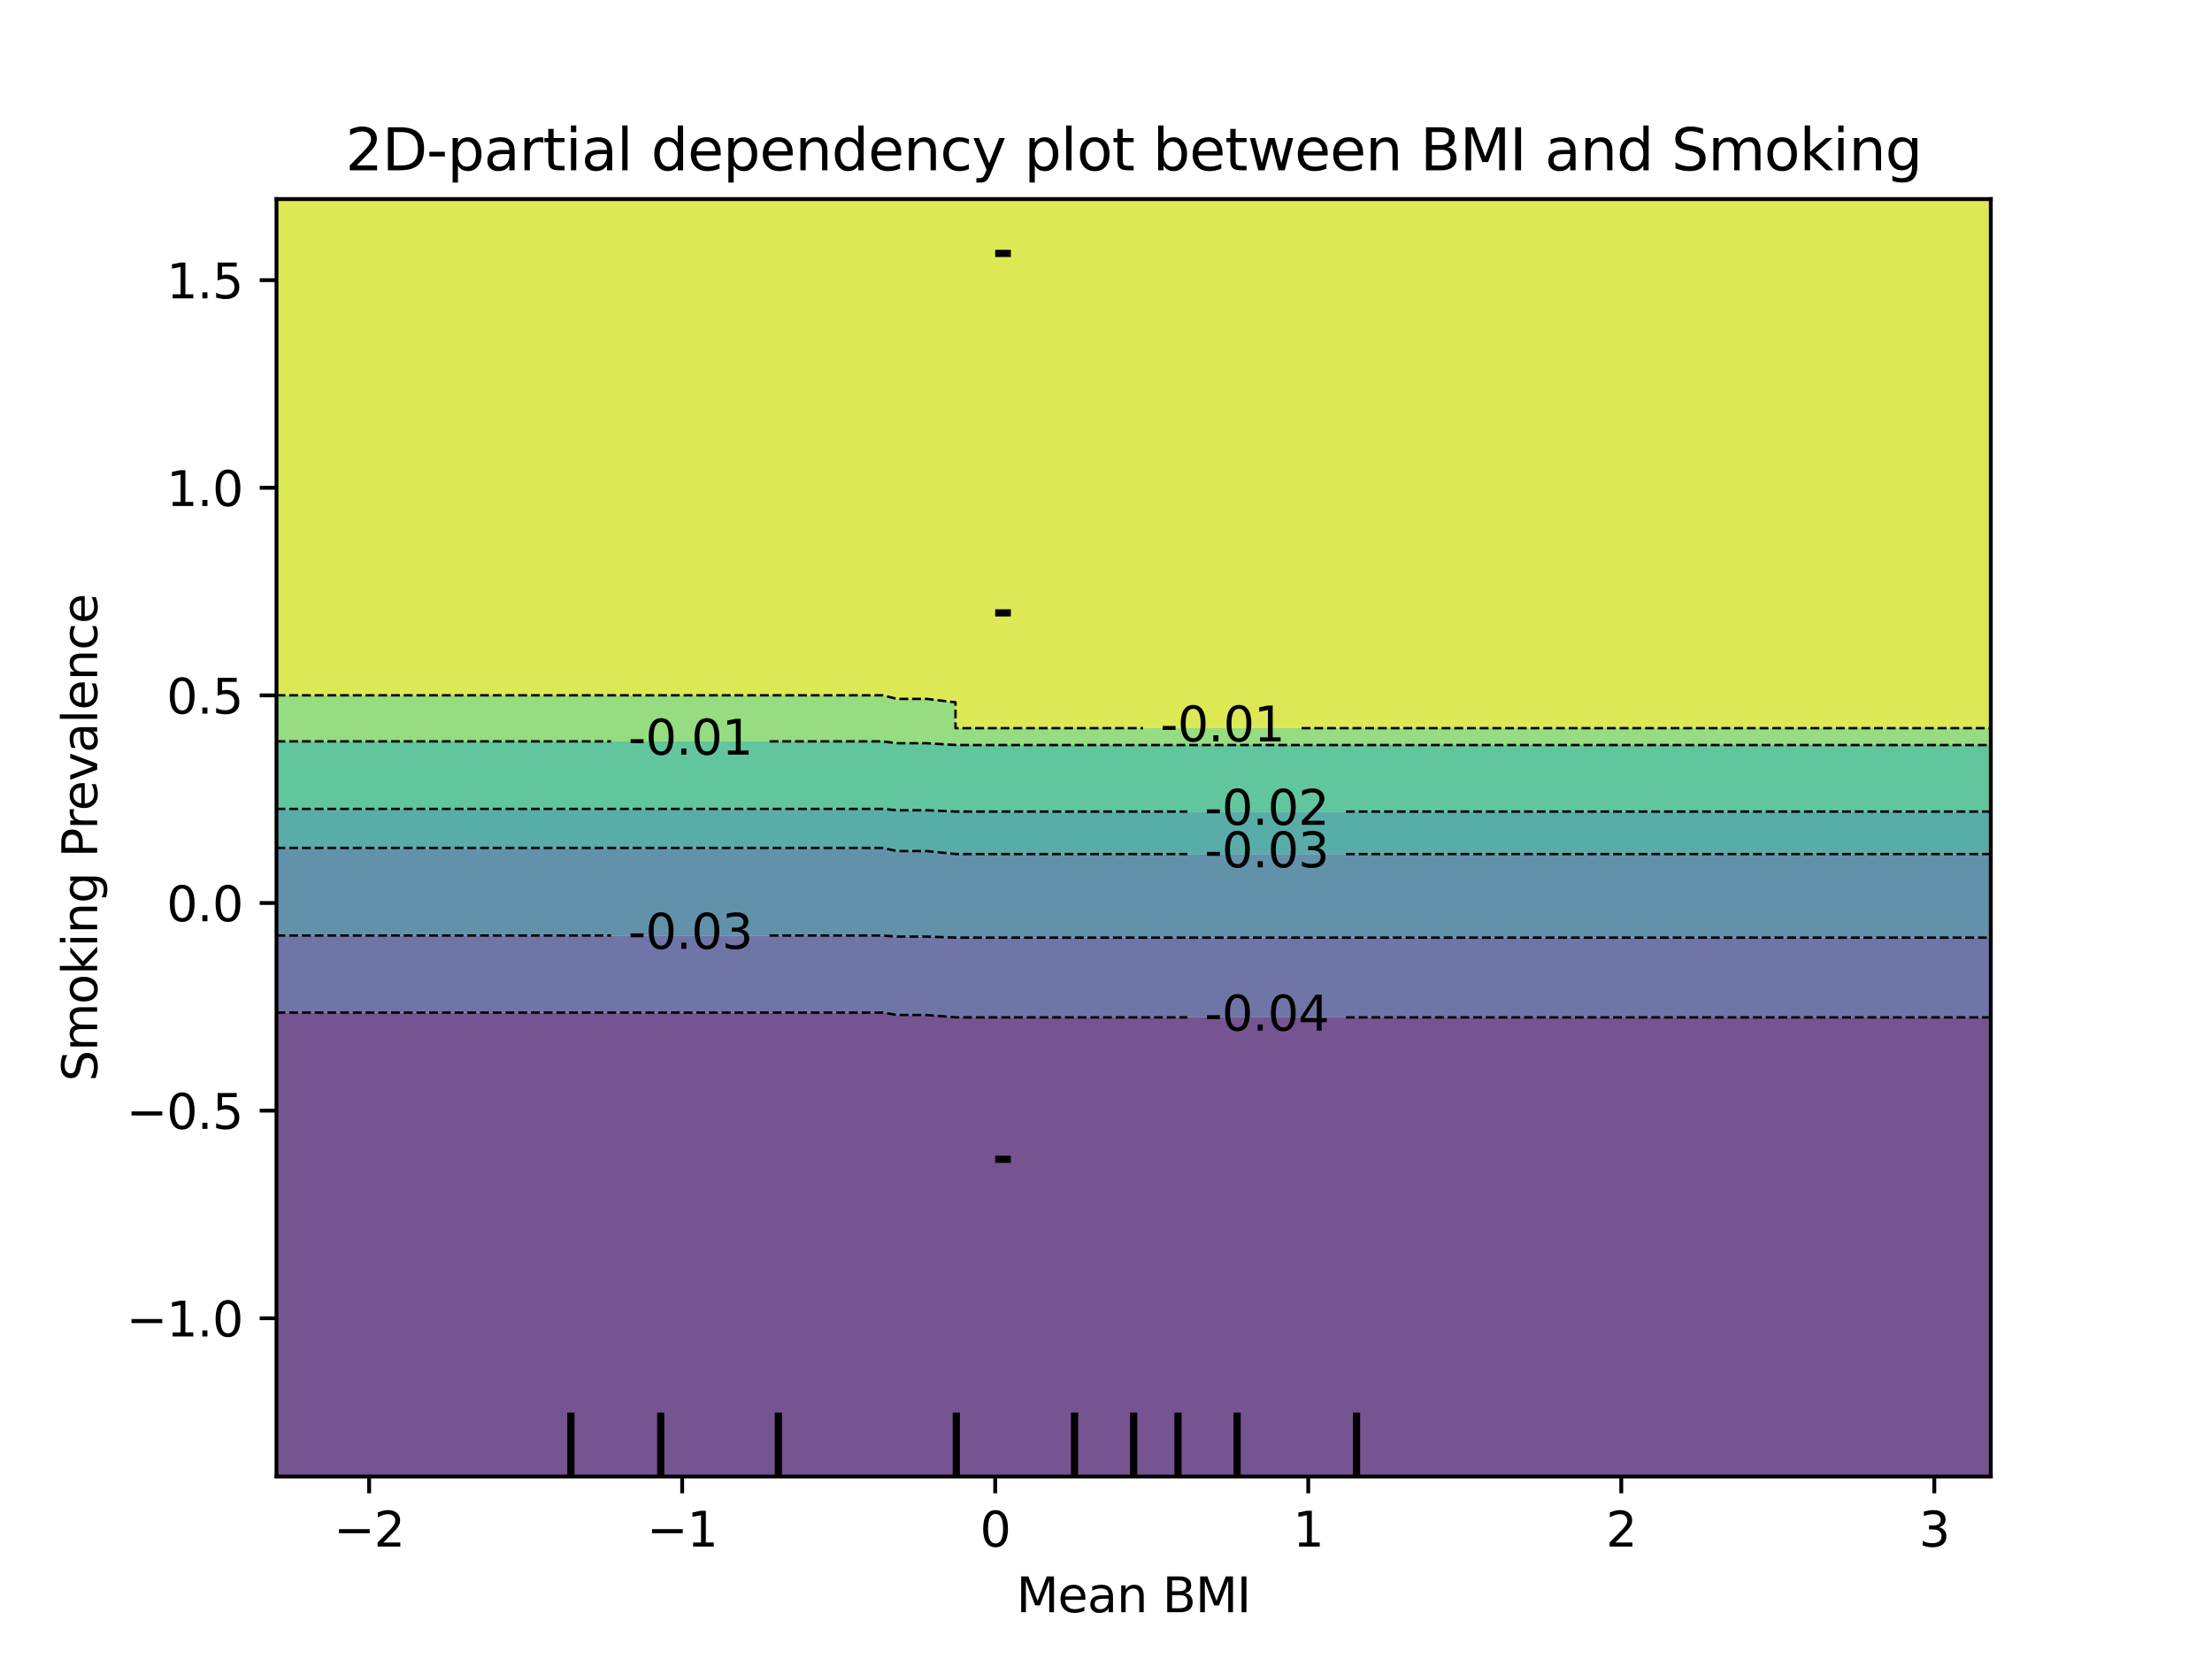 <?xml version="1.0" encoding="utf-8" standalone="no"?>
<!DOCTYPE svg PUBLIC "-//W3C//DTD SVG 1.1//EN"
  "http://www.w3.org/Graphics/SVG/1.1/DTD/svg11.dtd">
<svg xmlns:xlink="http://www.w3.org/1999/xlink" width="460.8pt" height="345.6pt" viewBox="0 0 460.8 345.6" xmlns="http://www.w3.org/2000/svg" version="1.1">
 <defs>
  <style type="text/css">*{stroke-linejoin: round; stroke-linecap: butt}</style>
 </defs>
 <g id="figure_1">
  <g id="patch_1">
   <path d="M 0 345.6 
L 460.8 345.6 
L 460.8 0 
L 0 0 
L 0 345.6 
z
" style="fill: none"/>
  </g>
  <g id="axes_1"/>
  <g id="axes_2">
   <g id="patch_2">
    <path d="M 57.6 307.584 
L 414.72 307.584 
L 414.72 41.472 
L 57.6 41.472 
L 57.6 307.584 
z
" style="fill: none"/>
   </g>
   <g id="PathCollection_1">
    <path d="M 79.15 307.584 
L 91.465 307.584 
L 94.543 307.584 
L 97.622 307.584 
L 100.701 307.584 
L 103.779 307.584 
L 106.858 307.584 
L 116.094 307.584 
L 119.172 307.584 
L 122.251 307.584 
L 125.33 307.584 
L 128.408 307.584 
L 131.487 307.584 
L 134.566 307.584 
L 137.644 307.584 
L 140.723 307.584 
L 143.801 307.584 
L 146.88 307.584 
L 149.959 307.584 
L 156.116 307.584 
L 159.194 307.584 
L 162.273 307.584 
L 165.352 307.584 
L 168.43 307.584 
L 171.509 307.584 
L 174.588 307.584 
L 177.666 307.584 
L 183.823 307.584 
L 186.902 307.584 
L 189.981 307.584 
L 193.059 307.584 
L 199.217 307.584 
L 202.295 307.584 
L 208.452 307.584 
L 211.531 307.584 
L 214.61 307.584 
L 217.688 307.584 
L 220.767 307.584 
L 223.846 307.584 
L 226.924 307.584 
L 230.003 307.584 
L 233.081 307.584 
L 236.16 307.584 
L 239.239 307.584 
L 242.317 307.584 
L 245.396 307.584 
L 248.474 307.584 
L 251.553 307.584 
L 254.632 307.584 
L 257.71 307.584 
L 260.789 307.584 
L 263.868 307.584 
L 266.946 307.584 
L 270.025 307.584 
L 273.103 307.584 
L 276.182 307.584 
L 279.261 307.584 
L 282.339 307.584 
L 285.418 307.584 
L 288.497 307.584 
L 294.654 307.584 
L 297.732 307.584 
L 310.047 307.584 
L 313.126 307.584 
L 316.204 307.584 
L 319.283 307.584 
L 322.361 307.584 
L 334.676 307.584 
L 346.99 307.584 
L 414.72 307.584 
L 414.72 304.896 
L 414.72 302.208 
L 414.72 299.52 
L 414.72 296.832 
L 414.72 294.144 
L 414.72 291.456 
L 414.72 288.768 
L 414.72 286.08 
L 414.72 283.392 
L 414.72 280.704 
L 414.72 278.016 
L 414.72 275.328 
L 414.72 272.64 
L 414.72 269.952 
L 414.72 267.264 
L 414.72 264.576 
L 414.72 261.888 
L 414.72 259.2 
L 414.72 256.512 
L 414.72 253.824 
L 414.72 251.136 
L 414.72 248.448 
L 414.72 245.76 
L 414.72 243.072 
L 414.72 240.384 
L 414.72 237.696 
L 414.72 235.008 
L 414.72 232.32 
L 414.72 229.632 
L 414.72 226.944 
L 414.72 224.256 
L 414.72 221.568 
L 414.72 218.88 
L 414.72 216.192 
L 414.72 213.504 
L 414.72 211.934 
L 346.99 211.934 
L 334.676 211.934 
L 322.361 211.934 
L 319.283 211.934 
L 316.204 211.934 
L 313.126 211.934 
L 310.047 211.934 
L 297.732 211.934 
L 294.654 211.934 
L 288.497 211.934 
L 285.418 211.934 
L 282.339 211.934 
L 279.261 211.934 
L 276.182 211.934 
L 273.103 211.934 
L 270.025 211.934 
L 266.946 211.934 
L 263.868 211.934 
L 260.789 211.934 
L 257.71 211.934 
L 254.632 211.934 
L 251.553 211.934 
L 248.474 211.934 
L 245.396 211.934 
L 242.317 211.934 
L 239.239 211.934 
L 236.16 211.934 
L 233.081 211.934 
L 230.003 211.934 
L 226.924 211.934 
L 223.846 211.934 
L 220.767 211.934 
L 217.688 211.934 
L 214.61 211.934 
L 211.531 211.934 
L 208.452 211.934 
L 202.295 211.934 
L 199.217 211.934 
L 193.059 211.445 
L 189.981 211.445 
L 186.902 211.445 
L 183.823 210.939 
L 177.666 210.939 
L 174.588 210.939 
L 171.509 210.939 
L 168.43 210.939 
L 165.352 210.939 
L 162.273 210.939 
L 159.194 210.939 
L 156.116 210.939 
L 149.959 210.939 
L 146.88 210.939 
L 143.801 210.939 
L 140.723 210.939 
L 137.644 210.939 
L 134.566 210.939 
L 131.487 210.939 
L 128.408 210.939 
L 125.33 210.939 
L 122.251 210.939 
L 119.172 210.939 
L 116.094 210.939 
L 106.858 210.939 
L 103.779 210.939 
L 100.701 210.939 
L 97.622 210.939 
L 94.543 210.939 
L 91.465 210.939 
L 79.15 210.939 
L 57.6 210.939 
L 57.6 213.504 
L 57.6 216.192 
L 57.6 218.88 
L 57.6 221.568 
L 57.6 224.256 
L 57.6 226.944 
L 57.6 229.632 
L 57.6 232.32 
L 57.6 235.008 
L 57.6 237.696 
L 57.6 240.384 
L 57.6 243.072 
L 57.6 245.76 
L 57.6 248.448 
L 57.6 251.136 
L 57.6 253.824 
L 57.6 256.512 
L 57.6 259.2 
L 57.6 261.888 
L 57.6 264.576 
L 57.6 267.264 
L 57.6 269.952 
L 57.6 272.64 
L 57.6 275.328 
L 57.6 278.016 
L 57.6 280.704 
L 57.6 283.392 
L 57.6 286.08 
L 57.6 288.768 
L 57.6 291.456 
L 57.6 294.144 
L 57.6 296.832 
L 57.6 299.52 
L 57.6 302.208 
L 57.6 304.896 
L 57.6 307.584 
z
" clip-path="url(#p01902220c5)" style="fill: #481b6d; fill-opacity: 0.75"/>
   </g>
   <g id="PathCollection_2">
    <path d="M 79.15 210.939 
L 91.465 210.939 
L 94.543 210.939 
L 97.622 210.939 
L 100.701 210.939 
L 103.779 210.939 
L 106.858 210.939 
L 116.094 210.939 
L 119.172 210.939 
L 122.251 210.939 
L 125.33 210.939 
L 128.408 210.939 
L 131.487 210.939 
L 134.566 210.939 
L 137.644 210.939 
L 140.723 210.939 
L 143.801 210.939 
L 146.88 210.939 
L 149.959 210.939 
L 156.116 210.939 
L 159.194 210.939 
L 162.273 210.939 
L 165.352 210.939 
L 168.43 210.939 
L 171.509 210.939 
L 174.588 210.939 
L 177.666 210.939 
L 183.823 210.939 
L 186.902 211.445 
L 189.981 211.445 
L 193.059 211.445 
L 199.217 211.934 
L 202.295 211.934 
L 208.452 211.934 
L 211.531 211.934 
L 214.61 211.934 
L 217.688 211.934 
L 220.767 211.934 
L 223.846 211.934 
L 226.924 211.934 
L 230.003 211.934 
L 233.081 211.934 
L 236.16 211.934 
L 239.239 211.934 
L 242.317 211.934 
L 245.396 211.934 
L 248.474 211.934 
L 251.553 211.934 
L 254.632 211.934 
L 257.71 211.934 
L 260.789 211.934 
L 263.868 211.934 
L 266.946 211.934 
L 270.025 211.934 
L 273.103 211.934 
L 276.182 211.934 
L 279.261 211.934 
L 282.339 211.934 
L 285.418 211.934 
L 288.497 211.934 
L 294.654 211.934 
L 297.732 211.934 
L 310.047 211.934 
L 313.126 211.934 
L 316.204 211.934 
L 319.283 211.934 
L 322.361 211.934 
L 334.676 211.934 
L 346.99 211.934 
L 414.72 211.934 
L 414.72 210.816 
L 414.72 208.128 
L 414.72 205.44 
L 414.72 202.752 
L 414.72 200.064 
L 414.72 197.376 
L 414.72 195.321 
L 346.99 195.321 
L 334.676 195.321 
L 322.361 195.321 
L 319.283 195.321 
L 316.204 195.321 
L 313.126 195.321 
L 310.047 195.321 
L 297.732 195.321 
L 294.654 195.321 
L 288.497 195.321 
L 285.418 195.321 
L 282.339 195.321 
L 279.261 195.321 
L 276.182 195.321 
L 273.103 195.321 
L 270.025 195.321 
L 266.946 195.321 
L 263.868 195.321 
L 260.789 195.321 
L 257.71 195.321 
L 254.632 195.321 
L 251.553 195.321 
L 248.474 195.321 
L 245.396 195.321 
L 242.317 195.321 
L 239.239 195.321 
L 236.16 195.321 
L 233.081 195.321 
L 230.003 195.321 
L 226.924 195.321 
L 223.846 195.321 
L 220.767 195.321 
L 217.688 195.321 
L 214.61 195.321 
L 211.531 195.321 
L 208.452 195.321 
L 202.295 195.321 
L 199.217 195.321 
L 193.059 195.108 
L 189.981 195.108 
L 186.902 195.108 
L 183.823 194.887 
L 177.666 194.887 
L 174.588 194.887 
L 171.509 194.887 
L 168.43 194.887 
L 165.352 194.887 
L 162.273 194.887 
L 159.194 194.887 
L 156.116 194.887 
L 149.959 194.887 
L 146.88 194.887 
L 143.801 194.887 
L 140.723 194.887 
L 137.644 194.887 
L 134.566 194.887 
L 131.487 194.887 
L 128.408 194.887 
L 125.33 194.887 
L 122.251 194.887 
L 119.172 194.887 
L 116.094 194.887 
L 106.858 194.887 
L 103.779 194.887 
L 100.701 194.887 
L 97.622 194.887 
L 94.543 194.887 
L 91.465 194.887 
L 79.15 194.887 
L 57.6 194.887 
L 57.6 197.376 
L 57.6 200.064 
L 57.6 202.752 
L 57.6 205.44 
L 57.6 208.128 
L 57.6 210.816 
L 57.6 210.939 
z
" clip-path="url(#p01902220c5)" style="fill: #3f4788; fill-opacity: 0.75"/>
   </g>
   <g id="PathCollection_3">
    <path d="M 79.15 194.887 
L 91.465 194.887 
L 94.543 194.887 
L 97.622 194.887 
L 100.701 194.887 
L 103.779 194.887 
L 106.858 194.887 
L 116.094 194.887 
L 119.172 194.887 
L 122.251 194.887 
L 125.33 194.887 
L 128.408 194.887 
L 131.487 194.887 
L 134.566 194.887 
L 137.644 194.887 
L 140.723 194.887 
L 143.801 194.887 
L 146.88 194.887 
L 149.959 194.887 
L 156.116 194.887 
L 159.194 194.887 
L 162.273 194.887 
L 165.352 194.887 
L 168.43 194.887 
L 171.509 194.887 
L 174.588 194.887 
L 177.666 194.887 
L 183.823 194.887 
L 186.902 195.108 
L 189.981 195.108 
L 193.059 195.108 
L 199.217 195.321 
L 202.295 195.321 
L 208.452 195.321 
L 211.531 195.321 
L 214.61 195.321 
L 217.688 195.321 
L 220.767 195.321 
L 223.846 195.321 
L 226.924 195.321 
L 230.003 195.321 
L 233.081 195.321 
L 236.16 195.321 
L 239.239 195.321 
L 242.317 195.321 
L 245.396 195.321 
L 248.474 195.321 
L 251.553 195.321 
L 254.632 195.321 
L 257.71 195.321 
L 260.789 195.321 
L 263.868 195.321 
L 266.946 195.321 
L 270.025 195.321 
L 273.103 195.321 
L 276.182 195.321 
L 279.261 195.321 
L 282.339 195.321 
L 285.418 195.321 
L 288.497 195.321 
L 294.654 195.321 
L 297.732 195.321 
L 310.047 195.321 
L 313.126 195.321 
L 316.204 195.321 
L 319.283 195.321 
L 322.361 195.321 
L 334.676 195.321 
L 346.99 195.321 
L 414.72 195.321 
L 414.72 194.688 
L 414.72 192 
L 414.72 189.312 
L 414.72 186.624 
L 414.72 183.936 
L 414.72 181.248 
L 414.72 178.56 
L 414.72 177.92 
L 346.99 177.92 
L 334.676 177.92 
L 322.361 177.92 
L 319.283 177.92 
L 316.204 177.92 
L 313.126 177.92 
L 310.047 177.92 
L 297.732 177.92 
L 294.654 177.92 
L 288.497 177.92 
L 285.418 177.92 
L 282.339 177.92 
L 279.261 177.92 
L 276.182 177.92 
L 273.103 177.92 
L 270.025 177.92 
L 266.946 177.92 
L 263.868 177.92 
L 260.789 177.92 
L 257.71 177.92 
L 254.632 177.92 
L 251.553 177.92 
L 248.474 177.92 
L 245.396 177.92 
L 242.317 177.92 
L 239.239 177.92 
L 236.16 177.92 
L 233.081 177.92 
L 230.003 177.92 
L 226.924 177.92 
L 223.846 177.92 
L 220.767 177.92 
L 217.688 177.92 
L 214.61 177.92 
L 211.531 177.92 
L 208.452 177.92 
L 202.295 177.92 
L 199.217 177.92 
L 193.059 177.289 
L 189.981 177.289 
L 186.902 177.289 
L 183.823 176.637 
L 177.666 176.637 
L 174.588 176.637 
L 171.509 176.637 
L 168.43 176.637 
L 165.352 176.637 
L 162.273 176.637 
L 159.194 176.637 
L 156.116 176.637 
L 149.959 176.637 
L 146.88 176.637 
L 143.801 176.637 
L 140.723 176.637 
L 137.644 176.637 
L 134.566 176.637 
L 131.487 176.637 
L 128.408 176.637 
L 125.33 176.637 
L 122.251 176.637 
L 119.172 176.637 
L 116.094 176.637 
L 106.858 176.637 
L 103.779 176.637 
L 100.701 176.637 
L 97.622 176.637 
L 94.543 176.637 
L 91.465 176.637 
L 79.15 176.637 
L 57.6 176.637 
L 57.6 178.56 
L 57.6 181.248 
L 57.6 183.936 
L 57.6 186.624 
L 57.6 189.312 
L 57.6 192 
L 57.6 194.688 
L 57.6 194.887 
z
" clip-path="url(#p01902220c5)" style="fill: #2e6e8e; fill-opacity: 0.75"/>
   </g>
   <g id="PathCollection_4">
    <path d="M 79.15 176.637 
L 91.465 176.637 
L 94.543 176.637 
L 97.622 176.637 
L 100.701 176.637 
L 103.779 176.637 
L 106.858 176.637 
L 116.094 176.637 
L 119.172 176.637 
L 122.251 176.637 
L 125.33 176.637 
L 128.408 176.637 
L 131.487 176.637 
L 134.566 176.637 
L 137.644 176.637 
L 140.723 176.637 
L 143.801 176.637 
L 146.88 176.637 
L 149.959 176.637 
L 156.116 176.637 
L 159.194 176.637 
L 162.273 176.637 
L 165.352 176.637 
L 168.43 176.637 
L 171.509 176.637 
L 174.588 176.637 
L 177.666 176.637 
L 183.823 176.637 
L 186.902 177.289 
L 189.981 177.289 
L 193.059 177.289 
L 199.217 177.92 
L 202.295 177.92 
L 208.452 177.92 
L 211.531 177.92 
L 214.61 177.92 
L 217.688 177.92 
L 220.767 177.92 
L 223.846 177.92 
L 226.924 177.92 
L 230.003 177.92 
L 233.081 177.92 
L 236.16 177.92 
L 239.239 177.92 
L 242.317 177.92 
L 245.396 177.92 
L 248.474 177.92 
L 251.553 177.92 
L 254.632 177.92 
L 257.71 177.92 
L 260.789 177.92 
L 263.868 177.92 
L 266.946 177.92 
L 270.025 177.92 
L 273.103 177.92 
L 276.182 177.92 
L 279.261 177.92 
L 282.339 177.92 
L 285.418 177.92 
L 288.497 177.92 
L 294.654 177.92 
L 297.732 177.92 
L 310.047 177.92 
L 313.126 177.92 
L 316.204 177.92 
L 319.283 177.92 
L 322.361 177.92 
L 334.676 177.92 
L 346.99 177.92 
L 414.72 177.92 
L 414.72 175.872 
L 414.72 173.184 
L 414.72 170.496 
L 414.72 169.065 
L 346.99 169.065 
L 334.676 169.065 
L 322.361 169.065 
L 319.283 169.065 
L 316.204 169.065 
L 313.126 169.065 
L 310.047 169.065 
L 297.732 169.065 
L 294.654 169.065 
L 288.497 169.065 
L 285.418 169.065 
L 282.339 169.065 
L 279.261 169.065 
L 276.182 169.065 
L 273.103 169.065 
L 270.025 169.065 
L 266.946 169.065 
L 263.868 169.065 
L 260.789 169.065 
L 257.71 169.065 
L 254.632 169.065 
L 251.553 169.065 
L 248.474 169.065 
L 245.396 169.065 
L 242.317 169.065 
L 239.239 169.065 
L 236.16 169.065 
L 233.081 169.065 
L 230.003 169.065 
L 226.924 169.065 
L 223.846 169.065 
L 220.767 169.065 
L 217.688 169.065 
L 214.61 169.065 
L 211.531 169.065 
L 208.452 169.065 
L 202.295 169.065 
L 199.217 169.065 
L 193.059 168.79 
L 189.981 168.79 
L 186.902 168.79 
L 183.823 168.505 
L 177.666 168.505 
L 174.588 168.505 
L 171.509 168.505 
L 168.43 168.505 
L 165.352 168.505 
L 162.273 168.505 
L 159.194 168.505 
L 156.116 168.505 
L 149.959 168.505 
L 146.88 168.505 
L 143.801 168.505 
L 140.723 168.505 
L 137.644 168.505 
L 134.566 168.505 
L 131.487 168.505 
L 128.408 168.505 
L 125.33 168.505 
L 122.251 168.505 
L 119.172 168.505 
L 116.094 168.505 
L 106.858 168.505 
L 103.779 168.505 
L 100.701 168.505 
L 97.622 168.505 
L 94.543 168.505 
L 91.465 168.505 
L 79.15 168.505 
L 57.6 168.505 
L 57.6 170.496 
L 57.6 173.184 
L 57.6 175.872 
L 57.6 176.637 
z
" clip-path="url(#p01902220c5)" style="fill: #21918c; fill-opacity: 0.75"/>
   </g>
   <g id="PathCollection_5">
    <path d="M 79.15 168.505 
L 91.465 168.505 
L 94.543 168.505 
L 97.622 168.505 
L 100.701 168.505 
L 103.779 168.505 
L 106.858 168.505 
L 116.094 168.505 
L 119.172 168.505 
L 122.251 168.505 
L 125.33 168.505 
L 128.408 168.505 
L 131.487 168.505 
L 134.566 168.505 
L 137.644 168.505 
L 140.723 168.505 
L 143.801 168.505 
L 146.88 168.505 
L 149.959 168.505 
L 156.116 168.505 
L 159.194 168.505 
L 162.273 168.505 
L 165.352 168.505 
L 168.43 168.505 
L 171.509 168.505 
L 174.588 168.505 
L 177.666 168.505 
L 183.823 168.505 
L 186.902 168.79 
L 189.981 168.79 
L 193.059 168.79 
L 199.217 169.065 
L 202.295 169.065 
L 208.452 169.065 
L 211.531 169.065 
L 214.61 169.065 
L 217.688 169.065 
L 220.767 169.065 
L 223.846 169.065 
L 226.924 169.065 
L 230.003 169.065 
L 233.081 169.065 
L 236.16 169.065 
L 239.239 169.065 
L 242.317 169.065 
L 245.396 169.065 
L 248.474 169.065 
L 251.553 169.065 
L 254.632 169.065 
L 257.71 169.065 
L 260.789 169.065 
L 263.868 169.065 
L 266.946 169.065 
L 270.025 169.065 
L 273.103 169.065 
L 276.182 169.065 
L 279.261 169.065 
L 282.339 169.065 
L 285.418 169.065 
L 288.497 169.065 
L 294.654 169.065 
L 297.732 169.065 
L 310.047 169.065 
L 313.126 169.065 
L 316.204 169.065 
L 319.283 169.065 
L 322.361 169.065 
L 334.676 169.065 
L 346.99 169.065 
L 414.72 169.065 
L 414.72 167.808 
L 414.72 165.12 
L 414.72 162.432 
L 414.72 159.744 
L 414.72 157.056 
L 414.72 155.2 
L 346.99 155.2 
L 334.676 155.2 
L 322.361 155.2 
L 319.283 155.2 
L 316.204 155.2 
L 313.126 155.2 
L 310.047 155.2 
L 297.732 155.2 
L 294.654 155.2 
L 288.497 155.2 
L 285.418 155.2 
L 282.339 155.2 
L 279.261 155.2 
L 276.182 155.2 
L 273.103 155.2 
L 270.025 155.2 
L 266.946 155.2 
L 263.868 155.2 
L 260.789 155.2 
L 257.71 155.2 
L 254.632 155.2 
L 251.553 155.2 
L 248.474 155.2 
L 245.396 155.2 
L 242.317 155.2 
L 239.239 155.2 
L 236.16 155.2 
L 233.081 155.2 
L 230.003 155.2 
L 226.924 155.2 
L 223.846 155.2 
L 220.767 155.2 
L 217.688 155.2 
L 214.61 155.2 
L 211.531 155.2 
L 208.452 155.2 
L 202.295 155.2 
L 199.217 155.2 
L 193.059 154.829 
L 189.981 154.829 
L 186.902 154.829 
L 183.823 154.446 
L 177.666 154.446 
L 174.588 154.446 
L 171.509 154.446 
L 168.43 154.446 
L 165.352 154.446 
L 162.273 154.446 
L 159.194 154.446 
L 156.116 154.446 
L 149.959 154.446 
L 146.88 154.446 
L 143.801 154.446 
L 140.723 154.446 
L 137.644 154.446 
L 134.566 154.446 
L 131.487 154.446 
L 128.408 154.446 
L 125.33 154.446 
L 122.251 154.446 
L 119.172 154.446 
L 116.094 154.446 
L 106.858 154.446 
L 103.779 154.446 
L 100.701 154.446 
L 97.622 154.446 
L 94.543 154.446 
L 91.465 154.446 
L 79.15 154.446 
L 57.6 154.446 
L 57.6 157.056 
L 57.6 159.744 
L 57.6 162.432 
L 57.6 165.12 
L 57.6 167.808 
L 57.6 168.505 
z
" clip-path="url(#p01902220c5)" style="fill: #2db27d; fill-opacity: 0.75"/>
   </g>
   <g id="PathCollection_6">
    <path d="M 79.15 154.446 
L 91.465 154.446 
L 94.543 154.446 
L 97.622 154.446 
L 100.701 154.446 
L 103.779 154.446 
L 106.858 154.446 
L 116.094 154.446 
L 119.172 154.446 
L 122.251 154.446 
L 125.33 154.446 
L 128.408 154.446 
L 131.487 154.446 
L 134.566 154.446 
L 137.644 154.446 
L 140.723 154.446 
L 143.801 154.446 
L 146.88 154.446 
L 149.959 154.446 
L 156.116 154.446 
L 159.194 154.446 
L 162.273 154.446 
L 165.352 154.446 
L 168.43 154.446 
L 171.509 154.446 
L 174.588 154.446 
L 177.666 154.446 
L 183.823 154.446 
L 186.902 154.829 
L 189.981 154.829 
L 193.059 154.829 
L 199.217 155.2 
L 202.295 155.2 
L 208.452 155.2 
L 211.531 155.2 
L 214.61 155.2 
L 217.688 155.2 
L 220.767 155.2 
L 223.846 155.2 
L 226.924 155.2 
L 230.003 155.2 
L 233.081 155.2 
L 236.16 155.2 
L 239.239 155.2 
L 242.317 155.2 
L 245.396 155.2 
L 248.474 155.2 
L 251.553 155.2 
L 254.632 155.2 
L 257.71 155.2 
L 260.789 155.2 
L 263.868 155.2 
L 266.946 155.2 
L 270.025 155.2 
L 273.103 155.2 
L 276.182 155.2 
L 279.261 155.2 
L 282.339 155.2 
L 285.418 155.2 
L 288.497 155.2 
L 294.654 155.2 
L 297.732 155.2 
L 310.047 155.2 
L 313.126 155.2 
L 316.204 155.2 
L 319.283 155.2 
L 322.361 155.2 
L 334.676 155.2 
L 346.99 155.2 
L 414.72 155.2 
L 414.72 154.368 
L 414.72 151.688 
L 346.99 151.688 
L 334.676 151.688 
L 322.361 151.688 
L 319.283 151.688 
L 316.204 151.688 
L 313.126 151.688 
L 310.047 151.688 
L 297.732 151.688 
L 294.654 151.688 
L 288.497 151.688 
L 285.418 151.688 
L 282.339 151.688 
L 279.261 151.688 
L 276.182 151.688 
L 273.103 151.688 
L 270.025 151.688 
L 266.946 151.688 
L 263.868 151.688 
L 260.789 151.688 
L 257.71 151.688 
L 254.632 151.688 
L 251.553 151.688 
L 248.474 151.688 
L 245.396 151.688 
L 242.317 151.688 
L 239.239 151.688 
L 236.16 151.688 
L 233.081 151.688 
L 230.003 151.688 
L 226.924 151.688 
L 223.846 151.688 
L 220.767 151.688 
L 217.688 151.688 
L 214.61 151.688 
L 211.531 151.688 
L 208.452 151.688 
L 202.295 151.688 
L 199.217 151.688 
L 199.049 151.68 
L 199.049 148.992 
L 199.049 146.304 
L 193.059 145.596 
L 189.981 145.596 
L 186.902 145.596 
L 183.823 144.843 
L 177.666 144.843 
L 174.588 144.843 
L 171.509 144.843 
L 168.43 144.843 
L 165.352 144.843 
L 162.273 144.843 
L 159.194 144.843 
L 156.116 144.843 
L 149.959 144.843 
L 146.88 144.843 
L 143.801 144.843 
L 140.723 144.843 
L 137.644 144.843 
L 134.566 144.843 
L 131.487 144.843 
L 128.408 144.843 
L 125.33 144.843 
L 122.251 144.843 
L 119.172 144.843 
L 116.094 144.843 
L 106.858 144.843 
L 103.779 144.843 
L 100.701 144.843 
L 97.622 144.843 
L 94.543 144.843 
L 91.465 144.843 
L 79.15 144.843 
L 57.6 144.843 
L 57.6 146.304 
L 57.6 148.992 
L 57.6 151.68 
L 57.6 154.368 
L 57.6 154.446 
z
" clip-path="url(#p01902220c5)" style="fill: #73d056; fill-opacity: 0.75"/>
   </g>
   <g id="PathCollection_7">
    <path d="M 199.217 151.688 
L 202.295 151.688 
L 208.452 151.688 
L 211.531 151.688 
L 214.61 151.688 
L 217.688 151.688 
L 220.767 151.688 
L 223.846 151.688 
L 226.924 151.688 
L 230.003 151.688 
L 233.081 151.688 
L 236.16 151.688 
L 239.239 151.688 
L 242.317 151.688 
L 245.396 151.688 
L 248.474 151.688 
L 251.553 151.688 
L 254.632 151.688 
L 257.71 151.688 
L 260.789 151.688 
L 263.868 151.688 
L 266.946 151.688 
L 270.025 151.688 
L 273.103 151.688 
L 276.182 151.688 
L 279.261 151.688 
L 282.339 151.688 
L 285.418 151.688 
L 288.497 151.688 
L 294.654 151.688 
L 297.732 151.688 
L 310.047 151.688 
L 313.126 151.688 
L 316.204 151.688 
L 319.283 151.688 
L 322.361 151.688 
L 334.676 151.688 
L 346.99 151.688 
L 414.72 151.688 
L 414.72 151.68 
L 414.72 148.992 
L 414.72 146.304 
L 414.72 143.616 
L 414.72 140.928 
L 414.72 138.24 
L 414.72 135.552 
L 414.72 132.864 
L 414.72 130.176 
L 414.72 127.488 
L 414.72 124.8 
L 414.72 122.112 
L 414.72 119.424 
L 414.72 116.736 
L 414.72 114.048 
L 414.72 111.36 
L 414.72 108.672 
L 414.72 105.984 
L 414.72 103.296 
L 414.72 100.608 
L 414.72 97.92 
L 414.72 95.232 
L 414.72 92.544 
L 414.72 89.856 
L 414.72 87.168 
L 414.72 84.48 
L 414.72 81.792 
L 414.72 79.104 
L 414.72 76.416 
L 414.72 73.728 
L 414.72 71.04 
L 414.72 68.352 
L 414.72 65.664 
L 414.72 62.976 
L 414.72 60.288 
L 414.72 57.6 
L 414.72 54.912 
L 414.72 52.224 
L 414.72 49.536 
L 414.72 46.848 
L 414.72 44.16 
L 414.72 41.472 
L 346.99 41.472 
L 334.676 41.472 
L 322.361 41.472 
L 319.283 41.472 
L 316.204 41.472 
L 313.126 41.472 
L 310.047 41.472 
L 297.732 41.472 
L 294.654 41.472 
L 288.497 41.472 
L 285.418 41.472 
L 282.339 41.472 
L 279.261 41.472 
L 276.182 41.472 
L 273.103 41.472 
L 270.025 41.472 
L 266.946 41.472 
L 263.868 41.472 
L 260.789 41.472 
L 257.71 41.472 
L 254.632 41.472 
L 251.553 41.472 
L 248.474 41.472 
L 245.396 41.472 
L 242.317 41.472 
L 239.239 41.472 
L 236.16 41.472 
L 233.081 41.472 
L 230.003 41.472 
L 226.924 41.472 
L 223.846 41.472 
L 220.767 41.472 
L 217.688 41.472 
L 214.61 41.472 
L 211.531 41.472 
L 208.452 41.472 
L 202.295 41.472 
L 199.217 41.472 
L 193.059 41.472 
L 189.981 41.472 
L 186.902 41.472 
L 183.823 41.472 
L 177.666 41.472 
L 174.588 41.472 
L 171.509 41.472 
L 168.43 41.472 
L 165.352 41.472 
L 162.273 41.472 
L 159.194 41.472 
L 156.116 41.472 
L 149.959 41.472 
L 146.88 41.472 
L 143.801 41.472 
L 140.723 41.472 
L 137.644 41.472 
L 134.566 41.472 
L 131.487 41.472 
L 128.408 41.472 
L 125.33 41.472 
L 122.251 41.472 
L 119.172 41.472 
L 116.094 41.472 
L 106.858 41.472 
L 103.779 41.472 
L 100.701 41.472 
L 97.622 41.472 
L 94.543 41.472 
L 91.465 41.472 
L 79.15 41.472 
L 57.6 41.472 
L 57.6 44.16 
L 57.6 46.848 
L 57.6 49.536 
L 57.6 52.224 
L 57.6 54.912 
L 57.6 57.6 
L 57.6 60.288 
L 57.6 62.976 
L 57.6 65.664 
L 57.6 68.352 
L 57.6 71.04 
L 57.6 73.728 
L 57.6 76.416 
L 57.6 79.104 
L 57.6 81.792 
L 57.6 84.48 
L 57.6 87.168 
L 57.6 89.856 
L 57.6 92.544 
L 57.6 95.232 
L 57.6 97.92 
L 57.6 100.608 
L 57.6 103.296 
L 57.6 105.984 
L 57.6 108.672 
L 57.6 111.36 
L 57.6 114.048 
L 57.6 116.736 
L 57.6 119.424 
L 57.6 122.112 
L 57.6 124.8 
L 57.6 127.488 
L 57.6 130.176 
L 57.6 132.864 
L 57.6 135.552 
L 57.6 138.24 
L 57.6 140.928 
L 57.6 143.616 
L 57.6 144.843 
L 79.15 144.843 
L 91.465 144.843 
L 94.543 144.843 
L 97.622 144.843 
L 100.701 144.843 
L 103.779 144.843 
L 106.858 144.843 
L 116.094 144.843 
L 119.172 144.843 
L 122.251 144.843 
L 125.33 144.843 
L 128.408 144.843 
L 131.487 144.843 
L 134.566 144.843 
L 137.644 144.843 
L 140.723 144.843 
L 143.801 144.843 
L 146.88 144.843 
L 149.959 144.843 
L 156.116 144.843 
L 159.194 144.843 
L 162.273 144.843 
L 165.352 144.843 
L 168.43 144.843 
L 171.509 144.843 
L 174.588 144.843 
L 177.666 144.843 
L 183.823 144.843 
L 186.902 145.596 
L 189.981 145.596 
L 193.059 145.596 
L 199.049 146.304 
L 199.049 148.992 
L 199.049 151.68 
z
" clip-path="url(#p01902220c5)" style="fill: #d0e11c; fill-opacity: 0.75"/>
   </g>
   <g id="matplotlib.axis_1">
    <g id="xtick_1">
     <g id="line2d_1">
      <defs>
       <path id="m140e18ac01" d="M 0 0 
L 0 3.5 
" style="stroke: #000000; stroke-width: 0.8"/>
      </defs>
      <g>
       <use xlink:href="#m140e18ac01" x="76.898" y="307.584" style="stroke: #000000; stroke-width: 0.8"/>
      </g>
     </g>
     <g id="text_1">
      <!-- −2 -->
      <g transform="translate(69.527 322.182) scale(0.1 -0.1)">
       <defs>
        <path id="DejaVuSans-2212" d="M 678 2272 
L 4684 2272 
L 4684 1741 
L 678 1741 
L 678 2272 
z
" transform="scale(0.016)"/>
        <path id="DejaVuSans-32" d="M 1228 531 
L 3431 531 
L 3431 0 
L 469 0 
L 469 531 
Q 828 903 1448 1529 
Q 2069 2156 2228 2338 
Q 2531 2678 2651 2914 
Q 2772 3150 2772 3378 
Q 2772 3750 2511 3984 
Q 2250 4219 1831 4219 
Q 1534 4219 1204 4116 
Q 875 4013 500 3803 
L 500 4441 
Q 881 4594 1212 4672 
Q 1544 4750 1819 4750 
Q 2544 4750 2975 4387 
Q 3406 4025 3406 3419 
Q 3406 3131 3298 2873 
Q 3191 2616 2906 2266 
Q 2828 2175 2409 1742 
Q 1991 1309 1228 531 
z
" transform="scale(0.016)"/>
       </defs>
       <use xlink:href="#DejaVuSans-2212"/>
       <use xlink:href="#DejaVuSans-32" x="83.789"/>
      </g>
     </g>
    </g>
    <g id="xtick_2">
     <g id="line2d_2">
      <g>
       <use xlink:href="#m140e18ac01" x="142.109" y="307.584" style="stroke: #000000; stroke-width: 0.8"/>
      </g>
     </g>
     <g id="text_2">
      <!-- −1 -->
      <g transform="translate(134.738 322.182) scale(0.1 -0.1)">
       <defs>
        <path id="DejaVuSans-31" d="M 794 531 
L 1825 531 
L 1825 4091 
L 703 3866 
L 703 4441 
L 1819 4666 
L 2450 4666 
L 2450 531 
L 3481 531 
L 3481 0 
L 794 0 
L 794 531 
z
" transform="scale(0.016)"/>
       </defs>
       <use xlink:href="#DejaVuSans-2212"/>
       <use xlink:href="#DejaVuSans-31" x="83.789"/>
      </g>
     </g>
    </g>
    <g id="xtick_3">
     <g id="line2d_3">
      <g>
       <use xlink:href="#m140e18ac01" x="207.32" y="307.584" style="stroke: #000000; stroke-width: 0.8"/>
      </g>
     </g>
     <g id="text_3">
      <!-- 0 -->
      <g transform="translate(204.139 322.182) scale(0.1 -0.1)">
       <defs>
        <path id="DejaVuSans-30" d="M 2034 4250 
Q 1547 4250 1301 3770 
Q 1056 3291 1056 2328 
Q 1056 1369 1301 889 
Q 1547 409 2034 409 
Q 2525 409 2770 889 
Q 3016 1369 3016 2328 
Q 3016 3291 2770 3770 
Q 2525 4250 2034 4250 
z
M 2034 4750 
Q 2819 4750 3233 4129 
Q 3647 3509 3647 2328 
Q 3647 1150 3233 529 
Q 2819 -91 2034 -91 
Q 1250 -91 836 529 
Q 422 1150 422 2328 
Q 422 3509 836 4129 
Q 1250 4750 2034 4750 
z
" transform="scale(0.016)"/>
       </defs>
       <use xlink:href="#DejaVuSans-30"/>
      </g>
     </g>
    </g>
    <g id="xtick_4">
     <g id="line2d_4">
      <g>
       <use xlink:href="#m140e18ac01" x="272.531" y="307.584" style="stroke: #000000; stroke-width: 0.8"/>
      </g>
     </g>
     <g id="text_4">
      <!-- 1 -->
      <g transform="translate(269.35 322.182) scale(0.1 -0.1)">
       <use xlink:href="#DejaVuSans-31"/>
      </g>
     </g>
    </g>
    <g id="xtick_5">
     <g id="line2d_5">
      <g>
       <use xlink:href="#m140e18ac01" x="337.742" y="307.584" style="stroke: #000000; stroke-width: 0.8"/>
      </g>
     </g>
     <g id="text_5">
      <!-- 2 -->
      <g transform="translate(334.561 322.182) scale(0.1 -0.1)">
       <use xlink:href="#DejaVuSans-32"/>
      </g>
     </g>
    </g>
    <g id="xtick_6">
     <g id="line2d_6">
      <g>
       <use xlink:href="#m140e18ac01" x="402.953" y="307.584" style="stroke: #000000; stroke-width: 0.8"/>
      </g>
     </g>
     <g id="text_6">
      <!-- 3 -->
      <g transform="translate(399.772 322.182) scale(0.1 -0.1)">
       <defs>
        <path id="DejaVuSans-33" d="M 2597 2516 
Q 3050 2419 3304 2112 
Q 3559 1806 3559 1356 
Q 3559 666 3084 287 
Q 2609 -91 1734 -91 
Q 1441 -91 1130 -33 
Q 819 25 488 141 
L 488 750 
Q 750 597 1062 519 
Q 1375 441 1716 441 
Q 2309 441 2620 675 
Q 2931 909 2931 1356 
Q 2931 1769 2642 2001 
Q 2353 2234 1838 2234 
L 1294 2234 
L 1294 2753 
L 1863 2753 
Q 2328 2753 2575 2939 
Q 2822 3125 2822 3475 
Q 2822 3834 2567 4026 
Q 2313 4219 1838 4219 
Q 1578 4219 1281 4162 
Q 984 4106 628 3988 
L 628 4550 
Q 988 4650 1302 4700 
Q 1616 4750 1894 4750 
Q 2613 4750 3031 4423 
Q 3450 4097 3450 3541 
Q 3450 3153 3228 2886 
Q 3006 2619 2597 2516 
z
" transform="scale(0.016)"/>
       </defs>
       <use xlink:href="#DejaVuSans-33"/>
      </g>
     </g>
    </g>
    <g id="text_7">
     <!-- Mean BMI -->
     <g transform="translate(211.728 335.861) scale(0.1 -0.1)">
      <defs>
       <path id="DejaVuSans-4d" d="M 628 4666 
L 1569 4666 
L 2759 1491 
L 3956 4666 
L 4897 4666 
L 4897 0 
L 4281 0 
L 4281 4097 
L 3078 897 
L 2444 897 
L 1241 4097 
L 1241 0 
L 628 0 
L 628 4666 
z
" transform="scale(0.016)"/>
       <path id="DejaVuSans-65" d="M 3597 1894 
L 3597 1613 
L 953 1613 
Q 991 1019 1311 708 
Q 1631 397 2203 397 
Q 2534 397 2845 478 
Q 3156 559 3463 722 
L 3463 178 
Q 3153 47 2828 -22 
Q 2503 -91 2169 -91 
Q 1331 -91 842 396 
Q 353 884 353 1716 
Q 353 2575 817 3079 
Q 1281 3584 2069 3584 
Q 2775 3584 3186 3129 
Q 3597 2675 3597 1894 
z
M 3022 2063 
Q 3016 2534 2758 2815 
Q 2500 3097 2075 3097 
Q 1594 3097 1305 2825 
Q 1016 2553 972 2059 
L 3022 2063 
z
" transform="scale(0.016)"/>
       <path id="DejaVuSans-61" d="M 2194 1759 
Q 1497 1759 1228 1600 
Q 959 1441 959 1056 
Q 959 750 1161 570 
Q 1363 391 1709 391 
Q 2188 391 2477 730 
Q 2766 1069 2766 1631 
L 2766 1759 
L 2194 1759 
z
M 3341 1997 
L 3341 0 
L 2766 0 
L 2766 531 
Q 2569 213 2275 61 
Q 1981 -91 1556 -91 
Q 1019 -91 701 211 
Q 384 513 384 1019 
Q 384 1609 779 1909 
Q 1175 2209 1959 2209 
L 2766 2209 
L 2766 2266 
Q 2766 2663 2505 2880 
Q 2244 3097 1772 3097 
Q 1472 3097 1187 3025 
Q 903 2953 641 2809 
L 641 3341 
Q 956 3463 1253 3523 
Q 1550 3584 1831 3584 
Q 2591 3584 2966 3190 
Q 3341 2797 3341 1997 
z
" transform="scale(0.016)"/>
       <path id="DejaVuSans-6e" d="M 3513 2113 
L 3513 0 
L 2938 0 
L 2938 2094 
Q 2938 2591 2744 2837 
Q 2550 3084 2163 3084 
Q 1697 3084 1428 2787 
Q 1159 2491 1159 1978 
L 1159 0 
L 581 0 
L 581 3500 
L 1159 3500 
L 1159 2956 
Q 1366 3272 1645 3428 
Q 1925 3584 2291 3584 
Q 2894 3584 3203 3211 
Q 3513 2838 3513 2113 
z
" transform="scale(0.016)"/>
       <path id="DejaVuSans-20" transform="scale(0.016)"/>
       <path id="DejaVuSans-42" d="M 1259 2228 
L 1259 519 
L 2272 519 
Q 2781 519 3026 730 
Q 3272 941 3272 1375 
Q 3272 1813 3026 2020 
Q 2781 2228 2272 2228 
L 1259 2228 
z
M 1259 4147 
L 1259 2741 
L 2194 2741 
Q 2656 2741 2882 2914 
Q 3109 3088 3109 3444 
Q 3109 3797 2882 3972 
Q 2656 4147 2194 4147 
L 1259 4147 
z
M 628 4666 
L 2241 4666 
Q 2963 4666 3353 4366 
Q 3744 4066 3744 3513 
Q 3744 3084 3544 2831 
Q 3344 2578 2956 2516 
Q 3422 2416 3680 2098 
Q 3938 1781 3938 1306 
Q 3938 681 3513 340 
Q 3088 0 2303 0 
L 628 0 
L 628 4666 
z
" transform="scale(0.016)"/>
       <path id="DejaVuSans-49" d="M 628 4666 
L 1259 4666 
L 1259 0 
L 628 0 
L 628 4666 
z
" transform="scale(0.016)"/>
      </defs>
      <use xlink:href="#DejaVuSans-4d"/>
      <use xlink:href="#DejaVuSans-65" x="86.279"/>
      <use xlink:href="#DejaVuSans-61" x="147.803"/>
      <use xlink:href="#DejaVuSans-6e" x="209.082"/>
      <use xlink:href="#DejaVuSans-20" x="272.461"/>
      <use xlink:href="#DejaVuSans-42" x="304.248"/>
      <use xlink:href="#DejaVuSans-4d" x="372.852"/>
      <use xlink:href="#DejaVuSans-49" x="459.131"/>
     </g>
    </g>
   </g>
   <g id="matplotlib.axis_2">
    <g id="ytick_1">
     <g id="line2d_7">
      <defs>
       <path id="m423e492cb3" d="M 0 0 
L -3.5 0 
" style="stroke: #000000; stroke-width: 0.8"/>
      </defs>
      <g>
       <use xlink:href="#m423e492cb3" x="57.6" y="274.615" style="stroke: #000000; stroke-width: 0.8"/>
      </g>
     </g>
     <g id="text_8">
      <!-- −1.0 -->
      <g transform="translate(26.317 278.414) scale(0.1 -0.1)">
       <defs>
        <path id="DejaVuSans-2e" d="M 684 794 
L 1344 794 
L 1344 0 
L 684 0 
L 684 794 
z
" transform="scale(0.016)"/>
       </defs>
       <use xlink:href="#DejaVuSans-2212"/>
       <use xlink:href="#DejaVuSans-31" x="83.789"/>
       <use xlink:href="#DejaVuSans-2e" x="147.412"/>
       <use xlink:href="#DejaVuSans-30" x="179.199"/>
      </g>
     </g>
    </g>
    <g id="ytick_2">
     <g id="line2d_8">
      <g>
       <use xlink:href="#m423e492cb3" x="57.6" y="231.364" style="stroke: #000000; stroke-width: 0.8"/>
      </g>
     </g>
     <g id="text_9">
      <!-- −0.5 -->
      <g transform="translate(26.317 235.163) scale(0.1 -0.1)">
       <defs>
        <path id="DejaVuSans-35" d="M 691 4666 
L 3169 4666 
L 3169 4134 
L 1269 4134 
L 1269 2991 
Q 1406 3038 1543 3061 
Q 1681 3084 1819 3084 
Q 2600 3084 3056 2656 
Q 3513 2228 3513 1497 
Q 3513 744 3044 326 
Q 2575 -91 1722 -91 
Q 1428 -91 1123 -41 
Q 819 9 494 109 
L 494 744 
Q 775 591 1075 516 
Q 1375 441 1709 441 
Q 2250 441 2565 725 
Q 2881 1009 2881 1497 
Q 2881 1984 2565 2268 
Q 2250 2553 1709 2553 
Q 1456 2553 1204 2497 
Q 953 2441 691 2322 
L 691 4666 
z
" transform="scale(0.016)"/>
       </defs>
       <use xlink:href="#DejaVuSans-2212"/>
       <use xlink:href="#DejaVuSans-30" x="83.789"/>
       <use xlink:href="#DejaVuSans-2e" x="147.412"/>
       <use xlink:href="#DejaVuSans-35" x="179.199"/>
      </g>
     </g>
    </g>
    <g id="ytick_3">
     <g id="line2d_9">
      <g>
       <use xlink:href="#m423e492cb3" x="57.6" y="188.112" style="stroke: #000000; stroke-width: 0.8"/>
      </g>
     </g>
     <g id="text_10">
      <!-- 0.0 -->
      <g transform="translate(34.697 191.912) scale(0.1 -0.1)">
       <use xlink:href="#DejaVuSans-30"/>
       <use xlink:href="#DejaVuSans-2e" x="63.623"/>
       <use xlink:href="#DejaVuSans-30" x="95.41"/>
      </g>
     </g>
    </g>
    <g id="ytick_4">
     <g id="line2d_10">
      <g>
       <use xlink:href="#m423e492cb3" x="57.6" y="144.861" style="stroke: #000000; stroke-width: 0.8"/>
      </g>
     </g>
     <g id="text_11">
      <!-- 0.5 -->
      <g transform="translate(34.697 148.661) scale(0.1 -0.1)">
       <use xlink:href="#DejaVuSans-30"/>
       <use xlink:href="#DejaVuSans-2e" x="63.623"/>
       <use xlink:href="#DejaVuSans-35" x="95.41"/>
      </g>
     </g>
    </g>
    <g id="ytick_5">
     <g id="line2d_11">
      <g>
       <use xlink:href="#m423e492cb3" x="57.6" y="101.61" style="stroke: #000000; stroke-width: 0.8"/>
      </g>
     </g>
     <g id="text_12">
      <!-- 1.0 -->
      <g transform="translate(34.697 105.41) scale(0.1 -0.1)">
       <use xlink:href="#DejaVuSans-31"/>
       <use xlink:href="#DejaVuSans-2e" x="63.623"/>
       <use xlink:href="#DejaVuSans-30" x="95.41"/>
      </g>
     </g>
    </g>
    <g id="ytick_6">
     <g id="line2d_12">
      <g>
       <use xlink:href="#m423e492cb3" x="57.6" y="58.359" style="stroke: #000000; stroke-width: 0.8"/>
      </g>
     </g>
     <g id="text_13">
      <!-- 1.5 -->
      <g transform="translate(34.697 62.158) scale(0.1 -0.1)">
       <use xlink:href="#DejaVuSans-31"/>
       <use xlink:href="#DejaVuSans-2e" x="63.623"/>
       <use xlink:href="#DejaVuSans-35" x="95.41"/>
      </g>
     </g>
    </g>
    <g id="text_14">
     <!-- Smoking Prevalence -->
     <g transform="translate(20.238 225.279) rotate(-90) scale(0.1 -0.1)">
      <defs>
       <path id="DejaVuSans-53" d="M 3425 4513 
L 3425 3897 
Q 3066 4069 2747 4153 
Q 2428 4238 2131 4238 
Q 1616 4238 1336 4038 
Q 1056 3838 1056 3469 
Q 1056 3159 1242 3001 
Q 1428 2844 1947 2747 
L 2328 2669 
Q 3034 2534 3370 2195 
Q 3706 1856 3706 1288 
Q 3706 609 3251 259 
Q 2797 -91 1919 -91 
Q 1588 -91 1214 -16 
Q 841 59 441 206 
L 441 856 
Q 825 641 1194 531 
Q 1563 422 1919 422 
Q 2459 422 2753 634 
Q 3047 847 3047 1241 
Q 3047 1584 2836 1778 
Q 2625 1972 2144 2069 
L 1759 2144 
Q 1053 2284 737 2584 
Q 422 2884 422 3419 
Q 422 4038 858 4394 
Q 1294 4750 2059 4750 
Q 2388 4750 2728 4690 
Q 3069 4631 3425 4513 
z
" transform="scale(0.016)"/>
       <path id="DejaVuSans-6d" d="M 3328 2828 
Q 3544 3216 3844 3400 
Q 4144 3584 4550 3584 
Q 5097 3584 5394 3201 
Q 5691 2819 5691 2113 
L 5691 0 
L 5113 0 
L 5113 2094 
Q 5113 2597 4934 2840 
Q 4756 3084 4391 3084 
Q 3944 3084 3684 2787 
Q 3425 2491 3425 1978 
L 3425 0 
L 2847 0 
L 2847 2094 
Q 2847 2600 2669 2842 
Q 2491 3084 2119 3084 
Q 1678 3084 1418 2786 
Q 1159 2488 1159 1978 
L 1159 0 
L 581 0 
L 581 3500 
L 1159 3500 
L 1159 2956 
Q 1356 3278 1631 3431 
Q 1906 3584 2284 3584 
Q 2666 3584 2933 3390 
Q 3200 3197 3328 2828 
z
" transform="scale(0.016)"/>
       <path id="DejaVuSans-6f" d="M 1959 3097 
Q 1497 3097 1228 2736 
Q 959 2375 959 1747 
Q 959 1119 1226 758 
Q 1494 397 1959 397 
Q 2419 397 2687 759 
Q 2956 1122 2956 1747 
Q 2956 2369 2687 2733 
Q 2419 3097 1959 3097 
z
M 1959 3584 
Q 2709 3584 3137 3096 
Q 3566 2609 3566 1747 
Q 3566 888 3137 398 
Q 2709 -91 1959 -91 
Q 1206 -91 779 398 
Q 353 888 353 1747 
Q 353 2609 779 3096 
Q 1206 3584 1959 3584 
z
" transform="scale(0.016)"/>
       <path id="DejaVuSans-6b" d="M 581 4863 
L 1159 4863 
L 1159 1991 
L 2875 3500 
L 3609 3500 
L 1753 1863 
L 3688 0 
L 2938 0 
L 1159 1709 
L 1159 0 
L 581 0 
L 581 4863 
z
" transform="scale(0.016)"/>
       <path id="DejaVuSans-69" d="M 603 3500 
L 1178 3500 
L 1178 0 
L 603 0 
L 603 3500 
z
M 603 4863 
L 1178 4863 
L 1178 4134 
L 603 4134 
L 603 4863 
z
" transform="scale(0.016)"/>
       <path id="DejaVuSans-67" d="M 2906 1791 
Q 2906 2416 2648 2759 
Q 2391 3103 1925 3103 
Q 1463 3103 1205 2759 
Q 947 2416 947 1791 
Q 947 1169 1205 825 
Q 1463 481 1925 481 
Q 2391 481 2648 825 
Q 2906 1169 2906 1791 
z
M 3481 434 
Q 3481 -459 3084 -895 
Q 2688 -1331 1869 -1331 
Q 1566 -1331 1297 -1286 
Q 1028 -1241 775 -1147 
L 775 -588 
Q 1028 -725 1275 -790 
Q 1522 -856 1778 -856 
Q 2344 -856 2625 -561 
Q 2906 -266 2906 331 
L 2906 616 
Q 2728 306 2450 153 
Q 2172 0 1784 0 
Q 1141 0 747 490 
Q 353 981 353 1791 
Q 353 2603 747 3093 
Q 1141 3584 1784 3584 
Q 2172 3584 2450 3431 
Q 2728 3278 2906 2969 
L 2906 3500 
L 3481 3500 
L 3481 434 
z
" transform="scale(0.016)"/>
       <path id="DejaVuSans-50" d="M 1259 4147 
L 1259 2394 
L 2053 2394 
Q 2494 2394 2734 2622 
Q 2975 2850 2975 3272 
Q 2975 3691 2734 3919 
Q 2494 4147 2053 4147 
L 1259 4147 
z
M 628 4666 
L 2053 4666 
Q 2838 4666 3239 4311 
Q 3641 3956 3641 3272 
Q 3641 2581 3239 2228 
Q 2838 1875 2053 1875 
L 1259 1875 
L 1259 0 
L 628 0 
L 628 4666 
z
" transform="scale(0.016)"/>
       <path id="DejaVuSans-72" d="M 2631 2963 
Q 2534 3019 2420 3045 
Q 2306 3072 2169 3072 
Q 1681 3072 1420 2755 
Q 1159 2438 1159 1844 
L 1159 0 
L 581 0 
L 581 3500 
L 1159 3500 
L 1159 2956 
Q 1341 3275 1631 3429 
Q 1922 3584 2338 3584 
Q 2397 3584 2469 3576 
Q 2541 3569 2628 3553 
L 2631 2963 
z
" transform="scale(0.016)"/>
       <path id="DejaVuSans-76" d="M 191 3500 
L 800 3500 
L 1894 563 
L 2988 3500 
L 3597 3500 
L 2284 0 
L 1503 0 
L 191 3500 
z
" transform="scale(0.016)"/>
       <path id="DejaVuSans-6c" d="M 603 4863 
L 1178 4863 
L 1178 0 
L 603 0 
L 603 4863 
z
" transform="scale(0.016)"/>
       <path id="DejaVuSans-63" d="M 3122 3366 
L 3122 2828 
Q 2878 2963 2633 3030 
Q 2388 3097 2138 3097 
Q 1578 3097 1268 2742 
Q 959 2388 959 1747 
Q 959 1106 1268 751 
Q 1578 397 2138 397 
Q 2388 397 2633 464 
Q 2878 531 3122 666 
L 3122 134 
Q 2881 22 2623 -34 
Q 2366 -91 2075 -91 
Q 1284 -91 818 406 
Q 353 903 353 1747 
Q 353 2603 823 3093 
Q 1294 3584 2113 3584 
Q 2378 3584 2631 3529 
Q 2884 3475 3122 3366 
z
" transform="scale(0.016)"/>
      </defs>
      <use xlink:href="#DejaVuSans-53"/>
      <use xlink:href="#DejaVuSans-6d" x="63.477"/>
      <use xlink:href="#DejaVuSans-6f" x="160.889"/>
      <use xlink:href="#DejaVuSans-6b" x="222.07"/>
      <use xlink:href="#DejaVuSans-69" x="279.98"/>
      <use xlink:href="#DejaVuSans-6e" x="307.764"/>
      <use xlink:href="#DejaVuSans-67" x="371.143"/>
      <use xlink:href="#DejaVuSans-20" x="434.619"/>
      <use xlink:href="#DejaVuSans-50" x="466.406"/>
      <use xlink:href="#DejaVuSans-72" x="524.959"/>
      <use xlink:href="#DejaVuSans-65" x="563.822"/>
      <use xlink:href="#DejaVuSans-76" x="625.346"/>
      <use xlink:href="#DejaVuSans-61" x="684.525"/>
      <use xlink:href="#DejaVuSans-6c" x="745.805"/>
      <use xlink:href="#DejaVuSans-65" x="773.588"/>
      <use xlink:href="#DejaVuSans-6e" x="835.111"/>
      <use xlink:href="#DejaVuSans-63" x="898.49"/>
      <use xlink:href="#DejaVuSans-65" x="953.471"/>
     </g>
    </g>
   </g>
   <g id="PathCollection_8"/>
   <g id="PathCollection_9">
    <path d="M 57.6 210.939 
L 79.15 210.939 
L 91.465 210.939 
L 94.543 210.939 
L 97.622 210.939 
L 100.701 210.939 
L 103.779 210.939 
L 106.858 210.939 
L 116.094 210.939 
L 119.172 210.939 
L 122.251 210.939 
L 125.33 210.939 
L 128.408 210.939 
L 131.487 210.939 
L 134.566 210.939 
L 137.644 210.939 
L 140.723 210.939 
L 143.801 210.939 
L 146.88 210.939 
L 149.959 210.939 
L 156.116 210.939 
L 159.194 210.939 
L 162.273 210.939 
L 165.352 210.939 
L 168.43 210.939 
L 171.509 210.939 
L 174.588 210.939 
L 177.666 210.939 
L 183.823 210.939 
L 186.902 211.445 
L 189.981 211.445 
L 193.059 211.445 
L 199.217 211.934 
L 202.295 211.934 
L 208.452 211.934 
L 211.531 211.934 
L 214.61 211.934 
L 217.688 211.934 
L 220.767 211.934 
L 223.846 211.934 
L 226.924 211.934 
L 230.003 211.934 
L 233.081 211.934 
L 236.16 211.934 
L 239.239 211.934 
L 242.317 211.934 
L 245.396 211.934 
L 247.353 211.934 
" clip-path="url(#p01902220c5)" style="fill: none; stroke-dasharray: 1.85,0.8; stroke-dashoffset: 0; stroke: #000000; stroke-width: 0.5"/>
    <path d="M 280.383 211.934 
L 282.339 211.934 
L 285.418 211.934 
L 288.497 211.934 
L 294.654 211.934 
L 297.732 211.934 
L 310.047 211.934 
L 313.126 211.934 
L 316.204 211.934 
L 319.283 211.934 
L 322.361 211.934 
L 334.676 211.934 
L 346.99 211.934 
L 414.72 211.934 
" clip-path="url(#p01902220c5)" style="fill: none; stroke-dasharray: 1.85,0.8; stroke-dashoffset: 0; stroke: #000000; stroke-width: 0.5"/>
   </g>
   <g id="PathCollection_10">
    <path d="M 57.6 194.887 
L 79.15 194.887 
L 91.465 194.887 
L 94.543 194.887 
L 97.622 194.887 
L 100.701 194.887 
L 103.779 194.887 
L 106.858 194.887 
L 116.094 194.887 
L 119.172 194.887 
L 122.251 194.887 
L 125.33 194.887 
L 127.286 194.887 
" clip-path="url(#p01902220c5)" style="fill: none; stroke-dasharray: 1.85,0.8; stroke-dashoffset: 0; stroke: #000000; stroke-width: 0.5"/>
    <path d="M 160.316 194.887 
L 162.273 194.887 
L 165.352 194.887 
L 168.43 194.887 
L 171.509 194.887 
L 174.588 194.887 
L 177.666 194.887 
L 183.823 194.887 
L 186.902 195.108 
L 189.981 195.108 
L 193.059 195.108 
L 199.217 195.321 
L 202.295 195.321 
L 208.452 195.321 
L 211.531 195.321 
L 214.61 195.321 
L 217.688 195.321 
L 220.767 195.321 
L 223.846 195.321 
L 226.924 195.321 
L 230.003 195.321 
L 233.081 195.321 
L 236.16 195.321 
L 239.239 195.321 
L 242.317 195.321 
L 245.396 195.321 
L 248.474 195.321 
L 251.553 195.321 
L 254.632 195.321 
L 257.71 195.321 
L 260.789 195.321 
L 263.868 195.321 
L 266.946 195.321 
L 270.025 195.321 
L 273.103 195.321 
L 276.182 195.321 
L 279.261 195.321 
L 282.339 195.321 
L 285.418 195.321 
L 288.497 195.321 
L 294.654 195.321 
L 297.732 195.321 
L 310.047 195.321 
L 313.126 195.321 
L 316.204 195.321 
L 319.283 195.321 
L 322.361 195.321 
L 334.676 195.321 
L 346.99 195.321 
L 414.72 195.321 
" clip-path="url(#p01902220c5)" style="fill: none; stroke-dasharray: 1.85,0.8; stroke-dashoffset: 0; stroke: #000000; stroke-width: 0.5"/>
   </g>
   <g id="PathCollection_11">
    <path d="M 57.6 176.637 
L 79.15 176.637 
L 91.465 176.637 
L 94.543 176.637 
L 97.622 176.637 
L 100.701 176.637 
L 103.779 176.637 
L 106.858 176.637 
L 116.094 176.637 
L 119.172 176.637 
L 122.251 176.637 
L 125.33 176.637 
L 128.408 176.637 
L 131.487 176.637 
L 134.566 176.637 
L 137.644 176.637 
L 140.723 176.637 
L 143.801 176.637 
L 146.88 176.637 
L 149.959 176.637 
L 156.116 176.637 
L 159.194 176.637 
L 162.273 176.637 
L 165.352 176.637 
L 168.43 176.637 
L 171.509 176.637 
L 174.588 176.637 
L 177.666 176.637 
L 183.823 176.637 
L 186.902 177.289 
L 189.981 177.289 
L 193.059 177.289 
L 199.217 177.92 
L 202.295 177.92 
L 208.452 177.92 
L 211.531 177.92 
L 214.61 177.92 
L 217.688 177.92 
L 220.767 177.92 
L 223.846 177.92 
L 226.924 177.92 
L 230.003 177.92 
L 233.081 177.92 
L 236.16 177.92 
L 239.239 177.92 
L 242.317 177.92 
L 245.396 177.92 
L 247.353 177.92 
" clip-path="url(#p01902220c5)" style="fill: none; stroke-dasharray: 1.85,0.8; stroke-dashoffset: 0; stroke: #000000; stroke-width: 0.5"/>
    <path d="M 280.383 177.92 
L 282.339 177.92 
L 285.418 177.92 
L 288.497 177.92 
L 294.654 177.92 
L 297.732 177.92 
L 310.047 177.92 
L 313.126 177.92 
L 316.204 177.92 
L 319.283 177.92 
L 322.361 177.92 
L 334.676 177.92 
L 346.99 177.92 
L 414.72 177.92 
" clip-path="url(#p01902220c5)" style="fill: none; stroke-dasharray: 1.85,0.8; stroke-dashoffset: 0; stroke: #000000; stroke-width: 0.5"/>
   </g>
   <g id="PathCollection_12">
    <path d="M 57.6 168.505 
L 79.15 168.505 
L 91.465 168.505 
L 94.543 168.505 
L 97.622 168.505 
L 100.701 168.505 
L 103.779 168.505 
L 106.858 168.505 
L 116.094 168.505 
L 119.172 168.505 
L 122.251 168.505 
L 125.33 168.505 
L 128.408 168.505 
L 131.487 168.505 
L 134.566 168.505 
L 137.644 168.505 
L 140.723 168.505 
L 143.801 168.505 
L 146.88 168.505 
L 149.959 168.505 
L 156.116 168.505 
L 159.194 168.505 
L 162.273 168.505 
L 165.352 168.505 
L 168.43 168.505 
L 171.509 168.505 
L 174.588 168.505 
L 177.666 168.505 
L 183.823 168.505 
L 186.902 168.79 
L 189.981 168.79 
L 193.059 168.79 
L 199.217 169.065 
L 202.295 169.065 
L 208.452 169.065 
L 211.531 169.065 
L 214.61 169.065 
L 217.688 169.065 
L 220.767 169.065 
L 223.846 169.065 
L 226.924 169.065 
L 230.003 169.065 
L 233.081 169.065 
L 236.16 169.065 
L 239.239 169.065 
L 242.317 169.065 
L 245.396 169.065 
L 247.353 169.065 
" clip-path="url(#p01902220c5)" style="fill: none; stroke-dasharray: 1.85,0.8; stroke-dashoffset: 0; stroke: #000000; stroke-width: 0.5"/>
    <path d="M 280.383 169.065 
L 282.339 169.065 
L 285.418 169.065 
L 288.497 169.065 
L 294.654 169.065 
L 297.732 169.065 
L 310.047 169.065 
L 313.126 169.065 
L 316.204 169.065 
L 319.283 169.065 
L 322.361 169.065 
L 334.676 169.065 
L 346.99 169.065 
L 414.72 169.065 
" clip-path="url(#p01902220c5)" style="fill: none; stroke-dasharray: 1.85,0.8; stroke-dashoffset: 0; stroke: #000000; stroke-width: 0.5"/>
   </g>
   <g id="PathCollection_13">
    <path d="M 57.6 154.446 
L 79.15 154.446 
L 91.465 154.446 
L 94.543 154.446 
L 97.622 154.446 
L 100.701 154.446 
L 103.779 154.446 
L 106.858 154.446 
L 116.094 154.446 
L 119.172 154.446 
L 122.251 154.446 
L 125.33 154.446 
L 127.286 154.446 
" clip-path="url(#p01902220c5)" style="fill: none; stroke-dasharray: 1.85,0.8; stroke-dashoffset: 0; stroke: #000000; stroke-width: 0.5"/>
    <path d="M 160.316 154.446 
L 162.273 154.446 
L 165.352 154.446 
L 168.43 154.446 
L 171.509 154.446 
L 174.588 154.446 
L 177.666 154.446 
L 183.823 154.446 
L 186.902 154.829 
L 189.981 154.829 
L 193.059 154.829 
L 199.217 155.2 
L 202.295 155.2 
L 208.452 155.2 
L 211.531 155.2 
L 214.61 155.2 
L 217.688 155.2 
L 220.767 155.2 
L 223.846 155.2 
L 226.924 155.2 
L 230.003 155.2 
L 233.081 155.2 
L 236.16 155.2 
L 239.239 155.2 
L 242.317 155.2 
L 245.396 155.2 
L 248.474 155.2 
L 251.553 155.2 
L 254.632 155.2 
L 257.71 155.2 
L 260.789 155.2 
L 263.868 155.2 
L 266.946 155.2 
L 270.025 155.2 
L 273.103 155.2 
L 276.182 155.2 
L 279.261 155.2 
L 282.339 155.2 
L 285.418 155.2 
L 288.497 155.2 
L 294.654 155.2 
L 297.732 155.2 
L 310.047 155.2 
L 313.126 155.2 
L 316.204 155.2 
L 319.283 155.2 
L 322.361 155.2 
L 334.676 155.2 
L 346.99 155.2 
L 414.72 155.2 
" clip-path="url(#p01902220c5)" style="fill: none; stroke-dasharray: 1.85,0.8; stroke-dashoffset: 0; stroke: #000000; stroke-width: 0.5"/>
   </g>
   <g id="PathCollection_14">
    <path d="M 57.6 144.843 
L 79.15 144.843 
L 91.465 144.843 
L 94.543 144.843 
L 97.622 144.843 
L 100.701 144.843 
L 103.779 144.843 
L 106.858 144.843 
L 116.094 144.843 
L 119.172 144.843 
L 122.251 144.843 
L 125.33 144.843 
L 128.408 144.843 
L 131.487 144.843 
L 134.566 144.843 
L 137.644 144.843 
L 140.723 144.843 
L 143.801 144.843 
L 146.88 144.843 
L 149.959 144.843 
L 156.116 144.843 
L 159.194 144.843 
L 162.273 144.843 
L 165.352 144.843 
L 168.43 144.843 
L 171.509 144.843 
L 174.588 144.843 
L 177.666 144.843 
L 183.823 144.843 
L 186.902 145.596 
L 189.981 145.596 
L 193.059 145.596 
L 199.049 146.304 
L 199.049 148.992 
L 199.049 151.68 
L 199.217 151.688 
L 202.295 151.688 
L 208.452 151.688 
L 211.531 151.688 
L 214.61 151.688 
L 217.688 151.688 
L 220.767 151.688 
L 223.846 151.688 
L 226.924 151.688 
L 230.003 151.688 
L 233.081 151.688 
L 236.16 151.688 
L 238.117 151.688 
" clip-path="url(#p01902220c5)" style="fill: none; stroke-dasharray: 1.85,0.8; stroke-dashoffset: 0; stroke: #000000; stroke-width: 0.5"/>
    <path d="M 271.147 151.688 
L 273.103 151.688 
L 276.182 151.688 
L 279.261 151.688 
L 282.339 151.688 
L 285.418 151.688 
L 288.497 151.688 
L 294.654 151.688 
L 297.732 151.688 
L 310.047 151.688 
L 313.126 151.688 
L 316.204 151.688 
L 319.283 151.688 
L 322.361 151.688 
L 334.676 151.688 
L 346.99 151.688 
L 414.72 151.688 
" clip-path="url(#p01902220c5)" style="fill: none; stroke-dasharray: 1.85,0.8; stroke-dashoffset: 0; stroke: #000000; stroke-width: 0.5"/>
   </g>
   <g id="PathCollection_15"/>
   <g id="LineCollection_1">
    <path d="M 118.926 307.584 
L 118.926 294.278 
" clip-path="url(#p01902220c5)" style="fill: none; stroke: #000000; stroke-width: 1.5"/>
    <path d="M 137.644 307.584 
L 137.644 294.278 
" clip-path="url(#p01902220c5)" style="fill: none; stroke: #000000; stroke-width: 1.5"/>
    <path d="M 162.15 307.584 
L 162.15 294.278 
" clip-path="url(#p01902220c5)" style="fill: none; stroke: #000000; stroke-width: 1.5"/>
    <path d="M 199.217 307.584 
L 199.217 294.278 
" clip-path="url(#p01902220c5)" style="fill: none; stroke: #000000; stroke-width: 1.5"/>
    <path d="M 223.846 307.584 
L 223.846 294.278 
" clip-path="url(#p01902220c5)" style="fill: none; stroke: #000000; stroke-width: 1.5"/>
    <path d="M 236.16 307.584 
L 236.16 294.278 
" clip-path="url(#p01902220c5)" style="fill: none; stroke: #000000; stroke-width: 1.5"/>
    <path d="M 245.396 307.584 
L 245.396 294.278 
" clip-path="url(#p01902220c5)" style="fill: none; stroke: #000000; stroke-width: 1.5"/>
    <path d="M 257.71 307.584 
L 257.71 294.278 
" clip-path="url(#p01902220c5)" style="fill: none; stroke: #000000; stroke-width: 1.5"/>
    <path d="M 282.586 307.584 
L 282.586 294.278 
" clip-path="url(#p01902220c5)" style="fill: none; stroke: #000000; stroke-width: 1.5"/>
   </g>
   <g id="LineCollection_2">
    <path clip-path="url(#p01902220c5)" style="fill: none; stroke: #000000; stroke-width: 1.5"/>
    <path clip-path="url(#p01902220c5)" style="fill: none; stroke: #000000; stroke-width: 1.5"/>
    <path clip-path="url(#p01902220c5)" style="fill: none; stroke: #000000; stroke-width: 1.5"/>
    <path clip-path="url(#p01902220c5)" style="fill: none; stroke: #000000; stroke-width: 1.5"/>
    <path d="M 207.32 328.489 
L 210.581 328.489 
" clip-path="url(#p01902220c5)" style="fill: none; stroke: #000000; stroke-width: 1.5"/>
    <path d="M 207.32 241.491 
L 210.581 241.491 
" clip-path="url(#p01902220c5)" style="fill: none; stroke: #000000; stroke-width: 1.5"/>
    <path d="M 207.32 127.671 
L 210.581 127.671 
" clip-path="url(#p01902220c5)" style="fill: none; stroke: #000000; stroke-width: 1.5"/>
    <path d="M 207.32 52.79 
L 210.581 52.79 
" clip-path="url(#p01902220c5)" style="fill: none; stroke: #000000; stroke-width: 1.5"/>
    <path clip-path="url(#p01902220c5)" style="fill: none; stroke: #000000; stroke-width: 1.5"/>
   </g>
   <g id="patch_3">
    <path d="M 57.6 307.584 
L 57.6 41.472 
" style="fill: none; stroke: #000000; stroke-width: 0.8; stroke-linejoin: miter; stroke-linecap: square"/>
   </g>
   <g id="patch_4">
    <path d="M 414.72 307.584 
L 414.72 41.472 
" style="fill: none; stroke: #000000; stroke-width: 0.8; stroke-linejoin: miter; stroke-linecap: square"/>
   </g>
   <g id="patch_5">
    <path d="M 57.6 307.584 
L 414.72 307.584 
" style="fill: none; stroke: #000000; stroke-width: 0.8; stroke-linejoin: miter; stroke-linecap: square"/>
   </g>
   <g id="patch_6">
    <path d="M 57.6 41.472 
L 414.72 41.472 
" style="fill: none; stroke: #000000; stroke-width: 0.8; stroke-linejoin: miter; stroke-linecap: square"/>
   </g>
   <g id="text_15">
    <!-- 2D-partial dependency plot between BMI and Smoking -->
    <g transform="translate(71.968 35.472) scale(0.12 -0.12)">
     <defs>
      <path id="DejaVuSans-44" d="M 1259 4147 
L 1259 519 
L 2022 519 
Q 2988 519 3436 956 
Q 3884 1394 3884 2338 
Q 3884 3275 3436 3711 
Q 2988 4147 2022 4147 
L 1259 4147 
z
M 628 4666 
L 1925 4666 
Q 3281 4666 3915 4102 
Q 4550 3538 4550 2338 
Q 4550 1131 3912 565 
Q 3275 0 1925 0 
L 628 0 
L 628 4666 
z
" transform="scale(0.016)"/>
      <path id="DejaVuSans-2d" d="M 313 2009 
L 1997 2009 
L 1997 1497 
L 313 1497 
L 313 2009 
z
" transform="scale(0.016)"/>
      <path id="DejaVuSans-70" d="M 1159 525 
L 1159 -1331 
L 581 -1331 
L 581 3500 
L 1159 3500 
L 1159 2969 
Q 1341 3281 1617 3432 
Q 1894 3584 2278 3584 
Q 2916 3584 3314 3078 
Q 3713 2572 3713 1747 
Q 3713 922 3314 415 
Q 2916 -91 2278 -91 
Q 1894 -91 1617 61 
Q 1341 213 1159 525 
z
M 3116 1747 
Q 3116 2381 2855 2742 
Q 2594 3103 2138 3103 
Q 1681 3103 1420 2742 
Q 1159 2381 1159 1747 
Q 1159 1113 1420 752 
Q 1681 391 2138 391 
Q 2594 391 2855 752 
Q 3116 1113 3116 1747 
z
" transform="scale(0.016)"/>
      <path id="DejaVuSans-74" d="M 1172 4494 
L 1172 3500 
L 2356 3500 
L 2356 3053 
L 1172 3053 
L 1172 1153 
Q 1172 725 1289 603 
Q 1406 481 1766 481 
L 2356 481 
L 2356 0 
L 1766 0 
Q 1100 0 847 248 
Q 594 497 594 1153 
L 594 3053 
L 172 3053 
L 172 3500 
L 594 3500 
L 594 4494 
L 1172 4494 
z
" transform="scale(0.016)"/>
      <path id="DejaVuSans-64" d="M 2906 2969 
L 2906 4863 
L 3481 4863 
L 3481 0 
L 2906 0 
L 2906 525 
Q 2725 213 2448 61 
Q 2172 -91 1784 -91 
Q 1150 -91 751 415 
Q 353 922 353 1747 
Q 353 2572 751 3078 
Q 1150 3584 1784 3584 
Q 2172 3584 2448 3432 
Q 2725 3281 2906 2969 
z
M 947 1747 
Q 947 1113 1208 752 
Q 1469 391 1925 391 
Q 2381 391 2643 752 
Q 2906 1113 2906 1747 
Q 2906 2381 2643 2742 
Q 2381 3103 1925 3103 
Q 1469 3103 1208 2742 
Q 947 2381 947 1747 
z
" transform="scale(0.016)"/>
      <path id="DejaVuSans-79" d="M 2059 -325 
Q 1816 -950 1584 -1140 
Q 1353 -1331 966 -1331 
L 506 -1331 
L 506 -850 
L 844 -850 
Q 1081 -850 1212 -737 
Q 1344 -625 1503 -206 
L 1606 56 
L 191 3500 
L 800 3500 
L 1894 763 
L 2988 3500 
L 3597 3500 
L 2059 -325 
z
" transform="scale(0.016)"/>
      <path id="DejaVuSans-62" d="M 3116 1747 
Q 3116 2381 2855 2742 
Q 2594 3103 2138 3103 
Q 1681 3103 1420 2742 
Q 1159 2381 1159 1747 
Q 1159 1113 1420 752 
Q 1681 391 2138 391 
Q 2594 391 2855 752 
Q 3116 1113 3116 1747 
z
M 1159 2969 
Q 1341 3281 1617 3432 
Q 1894 3584 2278 3584 
Q 2916 3584 3314 3078 
Q 3713 2572 3713 1747 
Q 3713 922 3314 415 
Q 2916 -91 2278 -91 
Q 1894 -91 1617 61 
Q 1341 213 1159 525 
L 1159 0 
L 581 0 
L 581 4863 
L 1159 4863 
L 1159 2969 
z
" transform="scale(0.016)"/>
      <path id="DejaVuSans-77" d="M 269 3500 
L 844 3500 
L 1563 769 
L 2278 3500 
L 2956 3500 
L 3675 769 
L 4391 3500 
L 4966 3500 
L 4050 0 
L 3372 0 
L 2619 2869 
L 1863 0 
L 1184 0 
L 269 3500 
z
" transform="scale(0.016)"/>
     </defs>
     <use xlink:href="#DejaVuSans-32"/>
     <use xlink:href="#DejaVuSans-44" x="63.623"/>
     <use xlink:href="#DejaVuSans-2d" x="140.625"/>
     <use xlink:href="#DejaVuSans-70" x="176.709"/>
     <use xlink:href="#DejaVuSans-61" x="240.186"/>
     <use xlink:href="#DejaVuSans-72" x="301.465"/>
     <use xlink:href="#DejaVuSans-74" x="342.578"/>
     <use xlink:href="#DejaVuSans-69" x="381.787"/>
     <use xlink:href="#DejaVuSans-61" x="409.57"/>
     <use xlink:href="#DejaVuSans-6c" x="470.85"/>
     <use xlink:href="#DejaVuSans-20" x="498.633"/>
     <use xlink:href="#DejaVuSans-64" x="530.42"/>
     <use xlink:href="#DejaVuSans-65" x="593.896"/>
     <use xlink:href="#DejaVuSans-70" x="655.42"/>
     <use xlink:href="#DejaVuSans-65" x="718.896"/>
     <use xlink:href="#DejaVuSans-6e" x="780.42"/>
     <use xlink:href="#DejaVuSans-64" x="843.799"/>
     <use xlink:href="#DejaVuSans-65" x="907.275"/>
     <use xlink:href="#DejaVuSans-6e" x="968.799"/>
     <use xlink:href="#DejaVuSans-63" x="1032.178"/>
     <use xlink:href="#DejaVuSans-79" x="1087.158"/>
     <use xlink:href="#DejaVuSans-20" x="1146.338"/>
     <use xlink:href="#DejaVuSans-70" x="1178.125"/>
     <use xlink:href="#DejaVuSans-6c" x="1241.602"/>
     <use xlink:href="#DejaVuSans-6f" x="1269.385"/>
     <use xlink:href="#DejaVuSans-74" x="1330.566"/>
     <use xlink:href="#DejaVuSans-20" x="1369.775"/>
     <use xlink:href="#DejaVuSans-62" x="1401.562"/>
     <use xlink:href="#DejaVuSans-65" x="1465.039"/>
     <use xlink:href="#DejaVuSans-74" x="1526.562"/>
     <use xlink:href="#DejaVuSans-77" x="1565.771"/>
     <use xlink:href="#DejaVuSans-65" x="1647.559"/>
     <use xlink:href="#DejaVuSans-65" x="1709.082"/>
     <use xlink:href="#DejaVuSans-6e" x="1770.605"/>
     <use xlink:href="#DejaVuSans-20" x="1833.984"/>
     <use xlink:href="#DejaVuSans-42" x="1865.771"/>
     <use xlink:href="#DejaVuSans-4d" x="1934.375"/>
     <use xlink:href="#DejaVuSans-49" x="2020.654"/>
     <use xlink:href="#DejaVuSans-20" x="2050.146"/>
     <use xlink:href="#DejaVuSans-61" x="2081.934"/>
     <use xlink:href="#DejaVuSans-6e" x="2143.213"/>
     <use xlink:href="#DejaVuSans-64" x="2206.592"/>
     <use xlink:href="#DejaVuSans-20" x="2270.068"/>
     <use xlink:href="#DejaVuSans-53" x="2301.855"/>
     <use xlink:href="#DejaVuSans-6d" x="2365.332"/>
     <use xlink:href="#DejaVuSans-6f" x="2462.744"/>
     <use xlink:href="#DejaVuSans-6b" x="2523.926"/>
     <use xlink:href="#DejaVuSans-69" x="2581.836"/>
     <use xlink:href="#DejaVuSans-6e" x="2609.619"/>
     <use xlink:href="#DejaVuSans-67" x="2672.998"/>
    </g>
   </g>
   <g id="text_16">
    <g clip-path="url(#p01902220c5)">
     <!-- -0.04 -->
     <g transform="translate(250.931 214.693) scale(0.1 -0.1)">
      <defs>
       <path id="DejaVuSans-34" d="M 2419 4116 
L 825 1625 
L 2419 1625 
L 2419 4116 
z
M 2253 4666 
L 3047 4666 
L 3047 1625 
L 3713 1625 
L 3713 1100 
L 3047 1100 
L 3047 0 
L 2419 0 
L 2419 1100 
L 313 1100 
L 313 1709 
L 2253 4666 
z
" transform="scale(0.016)"/>
      </defs>
      <use xlink:href="#DejaVuSans-2d"/>
      <use xlink:href="#DejaVuSans-30" x="36.084"/>
      <use xlink:href="#DejaVuSans-2e" x="99.707"/>
      <use xlink:href="#DejaVuSans-30" x="131.494"/>
      <use xlink:href="#DejaVuSans-34" x="195.117"/>
     </g>
    </g>
   </g>
   <g id="text_17">
    <g clip-path="url(#p01902220c5)">
     <!-- -0.03 -->
     <g transform="translate(130.865 197.646) scale(0.1 -0.1)">
      <use xlink:href="#DejaVuSans-2d"/>
      <use xlink:href="#DejaVuSans-30" x="36.084"/>
      <use xlink:href="#DejaVuSans-2e" x="99.707"/>
      <use xlink:href="#DejaVuSans-30" x="131.494"/>
      <use xlink:href="#DejaVuSans-33" x="195.117"/>
     </g>
    </g>
   </g>
   <g id="text_18">
    <g clip-path="url(#p01902220c5)">
     <!-- -0.03 -->
     <g transform="translate(250.931 180.679) scale(0.1 -0.1)">
      <use xlink:href="#DejaVuSans-2d"/>
      <use xlink:href="#DejaVuSans-30" x="36.084"/>
      <use xlink:href="#DejaVuSans-2e" x="99.707"/>
      <use xlink:href="#DejaVuSans-30" x="131.494"/>
      <use xlink:href="#DejaVuSans-33" x="195.117"/>
     </g>
    </g>
   </g>
   <g id="text_19">
    <g clip-path="url(#p01902220c5)">
     <!-- -0.02 -->
     <g transform="translate(250.931 171.825) scale(0.1 -0.1)">
      <use xlink:href="#DejaVuSans-2d"/>
      <use xlink:href="#DejaVuSans-30" x="36.084"/>
      <use xlink:href="#DejaVuSans-2e" x="99.707"/>
      <use xlink:href="#DejaVuSans-30" x="131.494"/>
      <use xlink:href="#DejaVuSans-32" x="195.117"/>
     </g>
    </g>
   </g>
   <g id="text_20">
    <g clip-path="url(#p01902220c5)">
     <!-- -0.01 -->
     <g transform="translate(130.865 157.206) scale(0.1 -0.1)">
      <use xlink:href="#DejaVuSans-2d"/>
      <use xlink:href="#DejaVuSans-30" x="36.084"/>
      <use xlink:href="#DejaVuSans-2e" x="99.707"/>
      <use xlink:href="#DejaVuSans-30" x="131.494"/>
      <use xlink:href="#DejaVuSans-31" x="195.117"/>
     </g>
    </g>
   </g>
   <g id="text_21">
    <g clip-path="url(#p01902220c5)">
     <!-- -0.01 -->
     <g transform="translate(241.695 154.447) scale(0.1 -0.1)">
      <use xlink:href="#DejaVuSans-2d"/>
      <use xlink:href="#DejaVuSans-30" x="36.084"/>
      <use xlink:href="#DejaVuSans-2e" x="99.707"/>
      <use xlink:href="#DejaVuSans-30" x="131.494"/>
      <use xlink:href="#DejaVuSans-31" x="195.117"/>
     </g>
    </g>
   </g>
  </g>
 </g>
 <defs>
  <clipPath id="p01902220c5">
   <rect x="57.6" y="41.472" width="357.12" height="266.112"/>
  </clipPath>
 </defs>
</svg>

